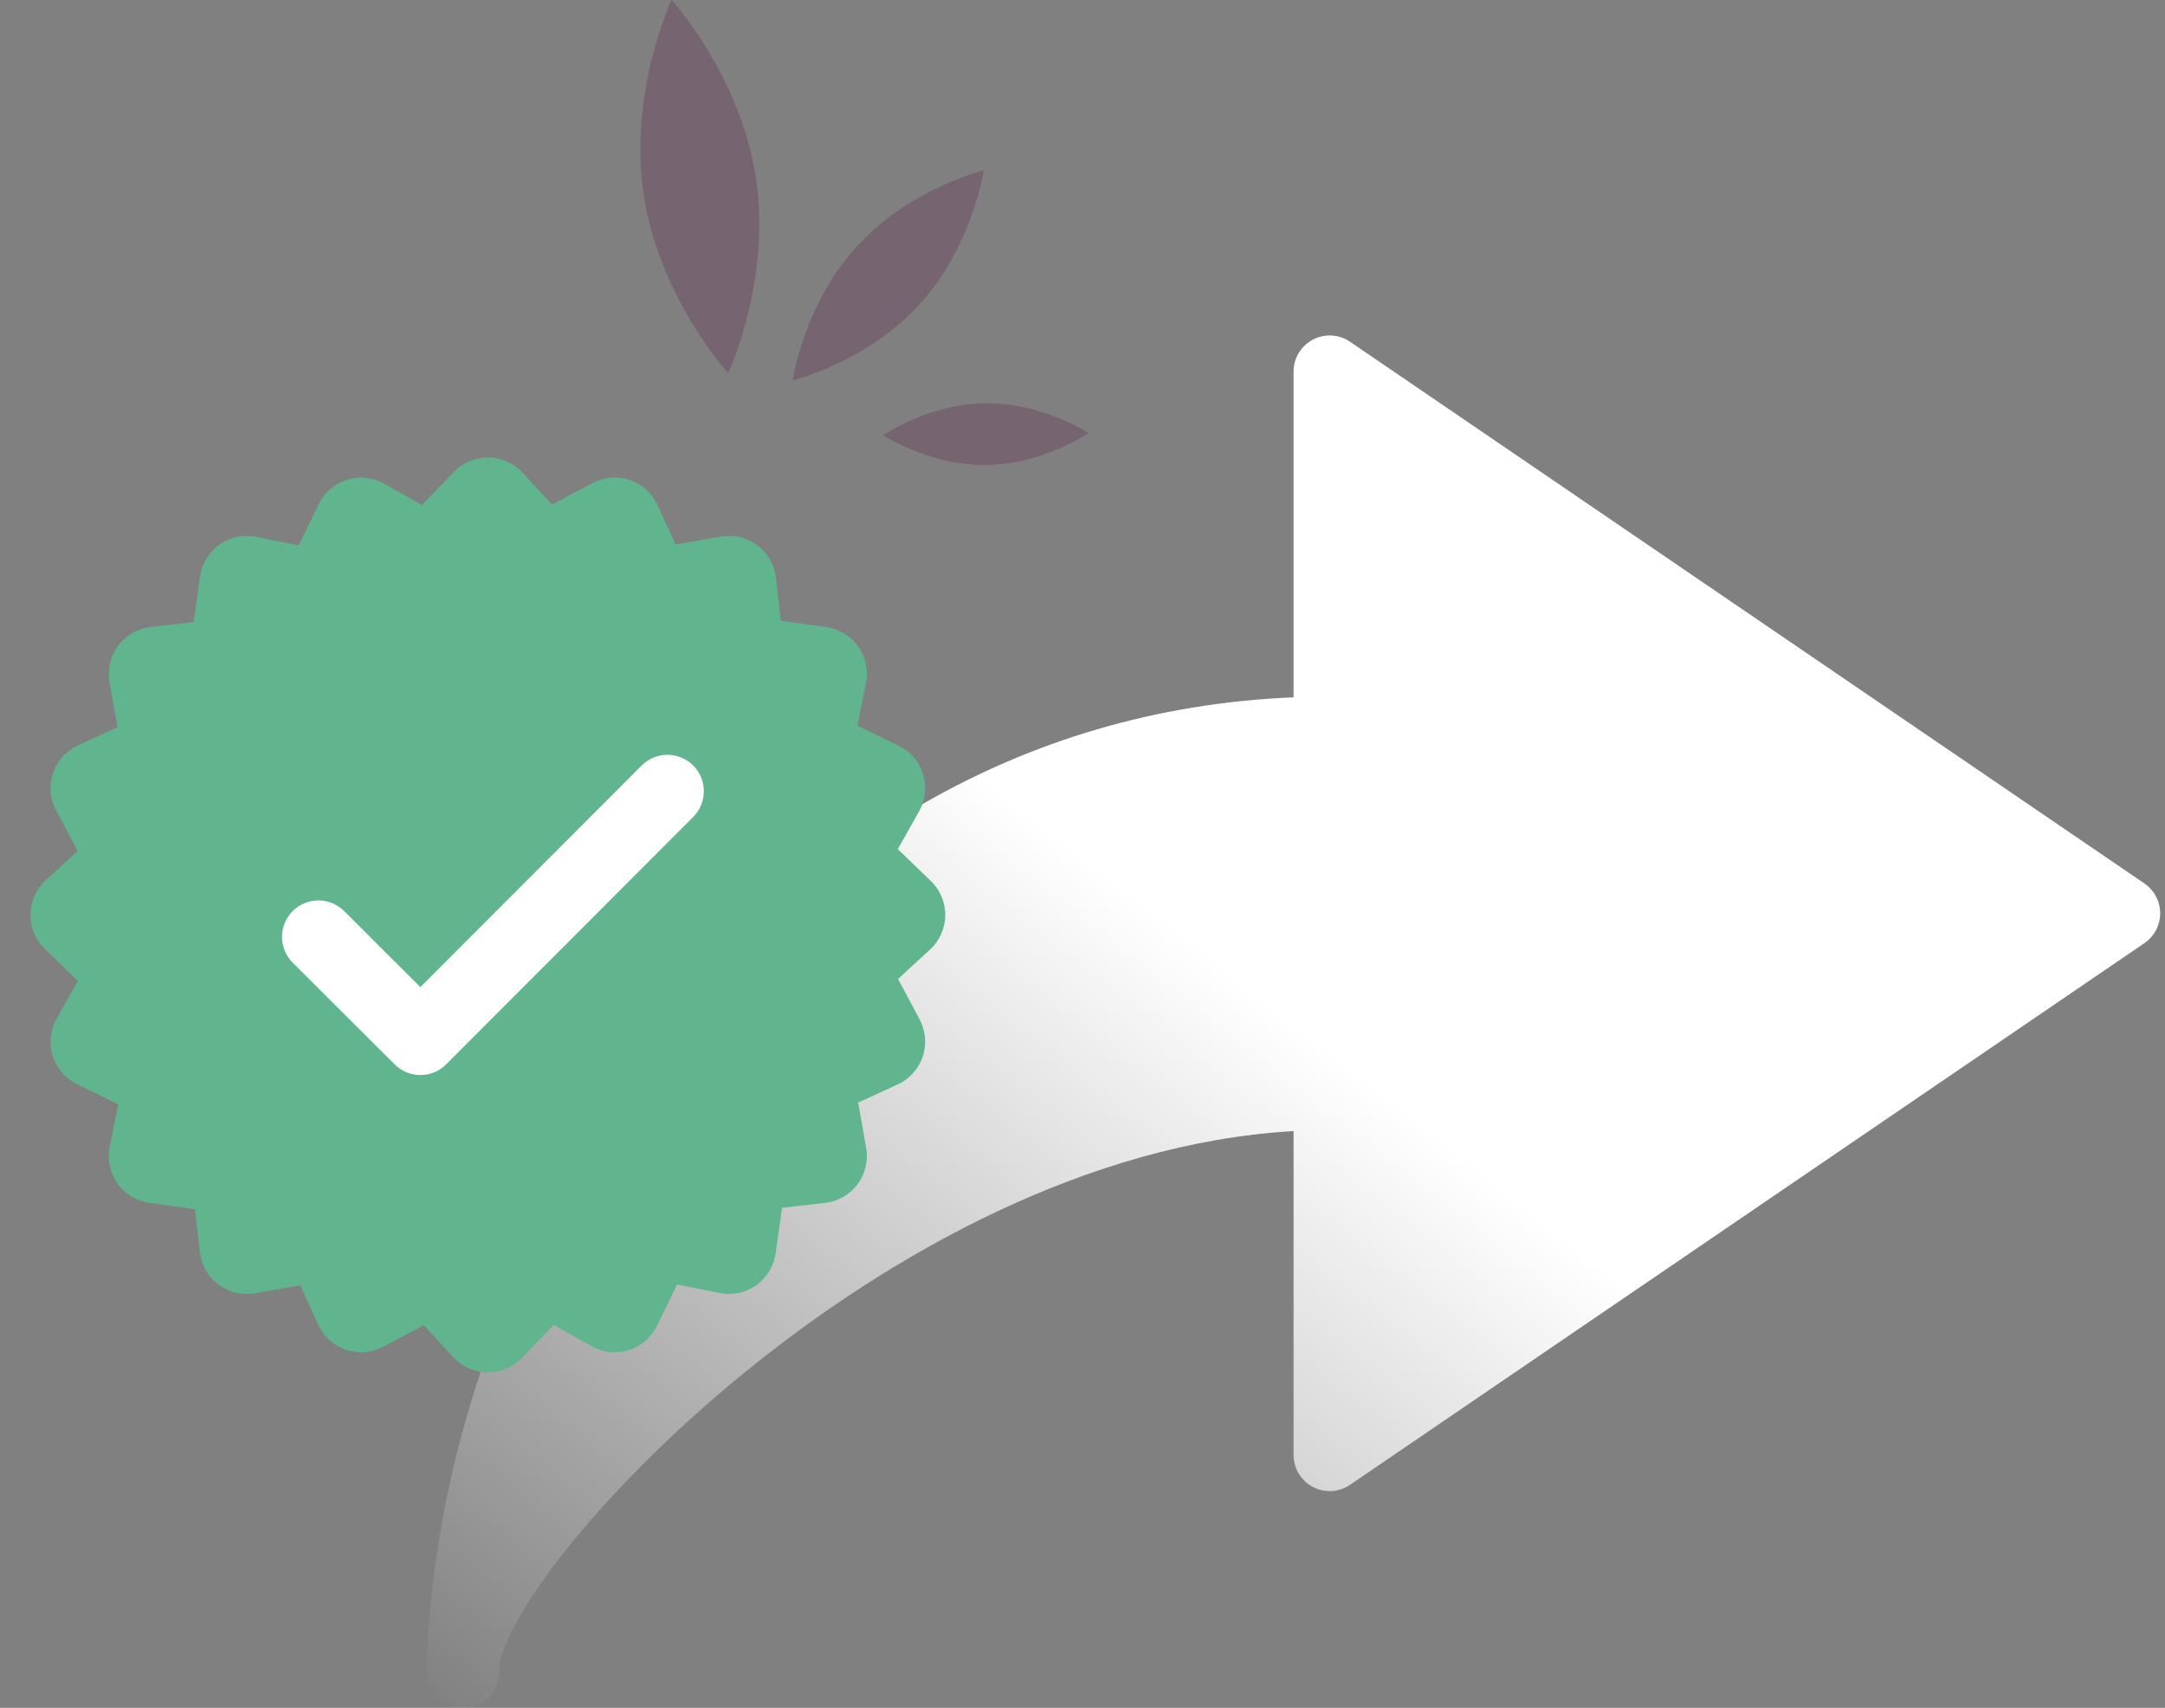 <svg width="71" height="56" viewBox="0 0 71 56" fill="none" xmlns="http://www.w3.org/2000/svg">
<rect x="0" y="0" width="71" height="56" fill="#808080" stroke="none"/>
<path d="M70.325 28.968L44.272 11.205C43.73 10.837 42.994 10.978 42.627 11.519C42.493 11.715 42.422 11.946 42.422 12.183V22.865C24.208 23.618 14.237 41.642 14 54.757V54.816C14 55.47 14.53 56 15.184 56V56C15.831 56 16.358 55.481 16.369 54.835V54.766C16.501 51.585 28.95 37.864 42.422 37.088V47.71C42.422 48.364 42.953 48.894 43.607 48.893C43.844 48.893 44.076 48.822 44.272 48.688L70.325 30.925C70.865 30.556 71.004 29.819 70.636 29.279C70.552 29.157 70.447 29.052 70.325 28.968Z" fill="url(#paint0_linear_1_12787)"/>
<path opacity="0.298" d="M24.79 5.837C25.303 9.215 23.88 12.233 23.88 12.233C23.88 12.233 21.624 9.774 21.111 6.396C20.599 3.018 22.025 0 22.025 0C22.025 0 24.278 2.459 24.79 5.837Z" fill="#5E2750"/>
<path opacity="0.298" d="M32.319 13.221C34.178 13.201 35.697 14.198 35.697 14.198C35.697 14.198 34.2 15.228 32.341 15.248C30.481 15.269 28.963 14.271 28.963 14.271C28.963 14.271 30.459 13.241 32.319 13.221Z" fill="#5E2750"/>
<path opacity="0.298" d="M28.09 8.086C26.359 9.988 25.993 12.474 25.993 12.474C25.993 12.474 28.433 11.875 30.163 9.972C31.893 8.069 32.26 5.584 32.26 5.584C32.26 5.584 29.821 6.183 28.09 8.086Z" fill="#5E2750"/>
<path d="M31 29.999C31 29.568 30.818 29.153 30.5 28.861L29.442 27.842L30.142 26.602C30.354 26.227 30.399 25.775 30.266 25.365C30.133 24.954 29.831 24.616 29.438 24.436L28.118 23.794L28.4 22.399C28.485 21.977 28.389 21.534 28.135 21.184C27.882 20.835 27.491 20.606 27.061 20.557L25.606 20.353L25.444 18.938C25.395 18.509 25.166 18.118 24.817 17.864C24.468 17.611 24.025 17.515 23.602 17.599L22.155 17.855L21.563 16.56C21.384 16.169 21.046 15.867 20.636 15.733C20.225 15.598 19.775 15.645 19.398 15.857L18.102 16.547L17.138 15.499C16.846 15.181 16.431 15 16.001 15H15.999C15.567 15.001 15.15 15.184 14.86 15.502L13.84 16.56L12.601 15.861C12.225 15.649 11.773 15.605 11.364 15.737C10.954 15.87 10.614 16.172 10.435 16.564L9.793 17.884L8.398 17.603C7.975 17.516 7.532 17.614 7.184 17.867C6.835 18.121 6.606 18.512 6.556 18.942L6.352 20.397L4.936 20.559C4.508 20.608 4.117 20.837 3.862 21.186C3.609 21.535 3.512 21.978 3.597 22.402L3.853 23.848L2.56 24.439C2.167 24.619 1.865 24.956 1.732 25.366C1.599 25.777 1.644 26.228 1.856 26.605L2.546 27.901L1.499 28.864C1.18 29.155 0.998 29.57 0.998 30.002C0.998 30.434 1.18 30.849 1.498 31.142L2.556 32.161L1.856 33.401C1.645 33.776 1.599 34.228 1.732 34.638C1.866 35.048 2.167 35.387 2.56 35.566L3.88 36.209L3.598 37.605C3.513 38.027 3.609 38.47 3.862 38.819C4.116 39.169 4.507 39.398 4.939 39.448L6.393 39.648L6.556 41.061C6.604 41.489 6.832 41.881 7.181 42.134C7.532 42.389 7.975 42.486 8.398 42.4L9.845 42.143L10.437 43.438C10.616 43.83 10.954 44.132 11.364 44.265C11.775 44.398 12.226 44.353 12.601 44.141L13.898 43.451L14.861 44.5C15.153 44.818 15.568 45 15.999 45H16C16.431 45 16.846 44.817 17.138 44.5L18.157 43.442L19.397 44.141C19.773 44.354 20.225 44.398 20.634 44.265C21.044 44.132 21.383 43.83 21.562 43.437L22.205 42.117L23.601 42.399C24.02 42.484 24.465 42.388 24.814 42.134C25.163 41.881 25.392 41.49 25.442 41.06L25.645 39.605L27.06 39.443C27.488 39.393 27.88 39.165 28.134 38.816C28.388 38.466 28.484 38.023 28.399 37.6L28.143 36.153L29.436 35.561C29.829 35.382 30.131 35.044 30.265 34.634C30.399 34.224 30.353 33.773 30.142 33.396L29.451 32.099L30.499 31.136C30.818 30.846 31 30.43 31 29.999Z" fill="#60B58E"/>
<path d="M21.044 25.1L13.786 32.367L11.285 29.873C10.819 29.408 10.063 29.409 9.598 29.875V29.875C9.131 30.341 9.132 31.099 9.599 31.565L12.943 34.901C13.41 35.367 14.166 35.366 14.631 34.9L22.733 26.788C23.199 26.322 23.199 25.566 22.733 25.1V25.1C22.266 24.633 21.51 24.633 21.044 25.1Z" fill="white"/>
<defs>
<linearGradient id="paint0_linear_1_12787" x1="28.323" y1="22.339" x2="6.597" y2="49.783" gradientUnits="userSpaceOnUse">
<stop stop-color="white"/>
<stop offset="1" stop-color="white" stop-opacity="0.01"/>
</linearGradient>
</defs>
</svg>
